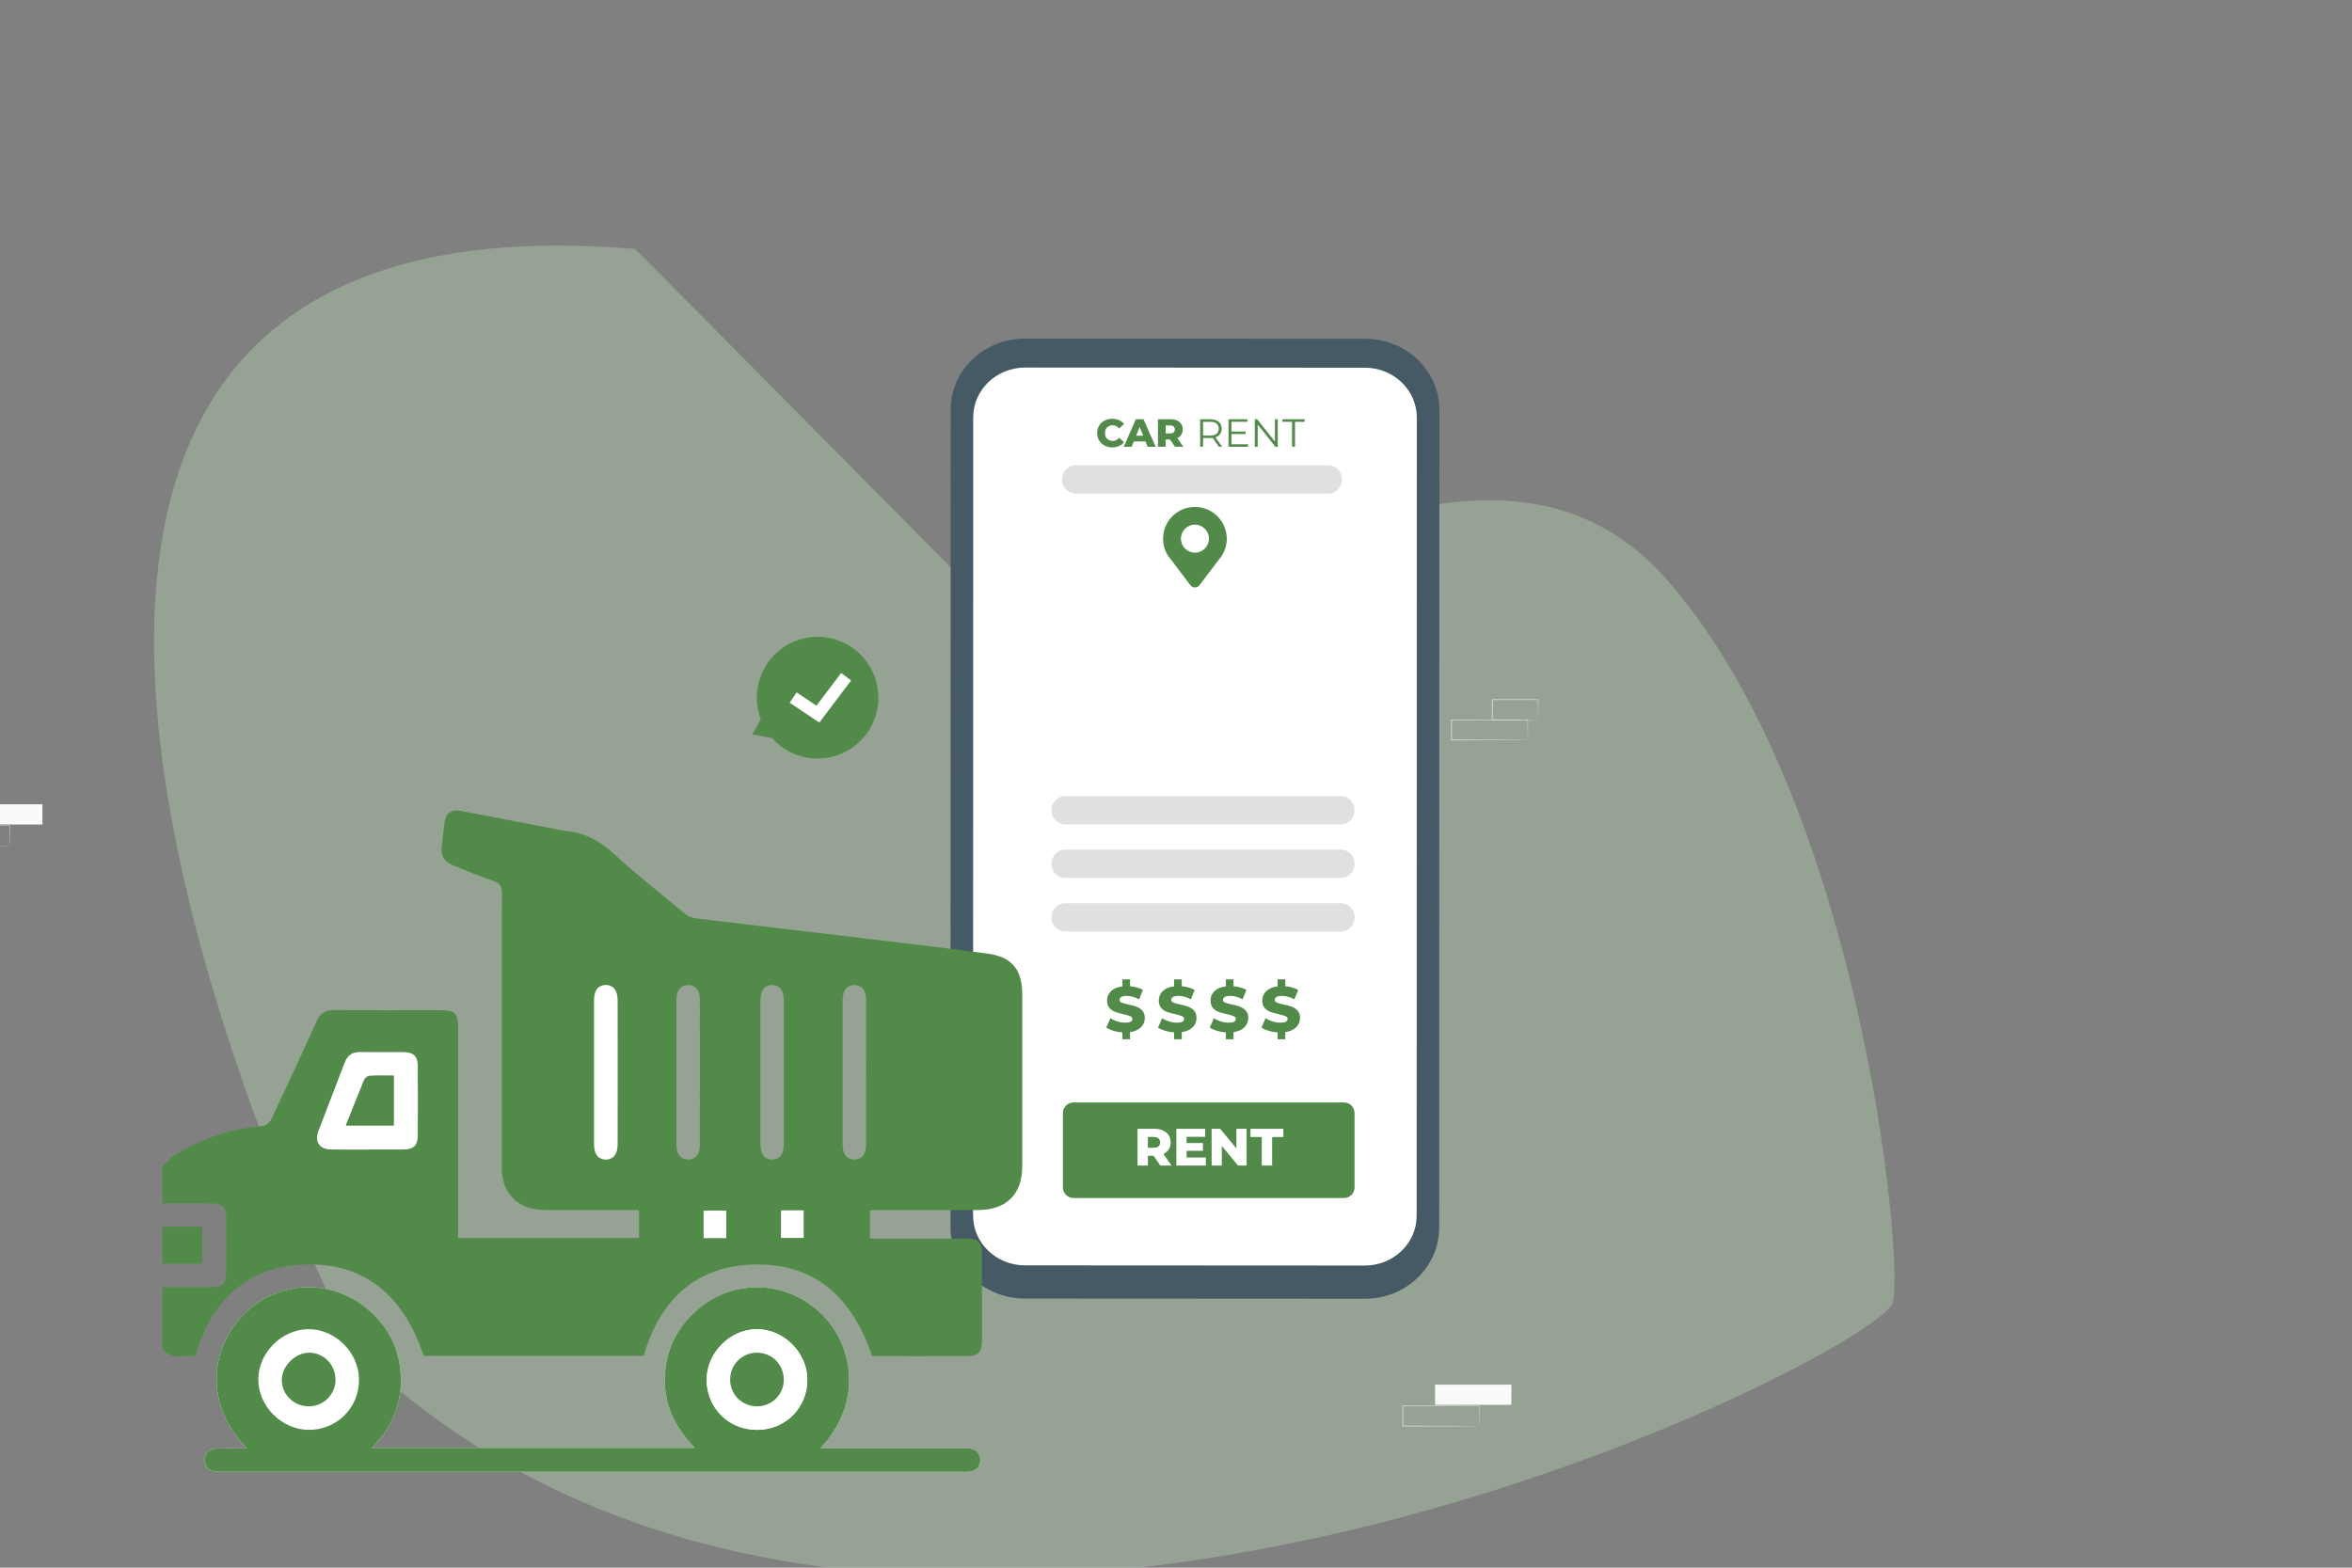 <?xml version="1.0" encoding="utf-8"?>
<!-- Generator: Adobe Illustrator 24.1.3, SVG Export Plug-In . SVG Version: 6.00 Build 0)  -->
<svg version="1.1" xmlns="http://www.w3.org/2000/svg" xmlns:xlink="http://www.w3.org/1999/xlink" x="0px" y="0px"
	 viewBox="0 0 750 500" style="enable-background:new 0 0 750 500;" xml:space="preserve">
<rect x="0" y="0" width="750" height="500" fill="#808080" stroke="none"/>
<style type="text/css">
	.st0{opacity:0.41;fill:#B4D3AF;}
	.st1{fill:#FAFAFA;}
	.st2{fill:#E0E0E0;}
	.st3{display:none;}
	.st4{display:inline;}
	.st5{fill:#F5F5F5;}
	.st6{fill:#518A49;}
	.st7{fill:#455A64;}
	.st8{fill:#FFFFFF;}
	.st9{opacity:0.4;}
	.st10{opacity:0.2;}
	.st11{fill:#263238;}
	.st12{fill:#FF725E;}
</style>
<g id="Background_Complete">
	<path class="st0" d="M317.01,194.93c53.83,15.97,154.31-79.26,214.97-9.54s75.09,213.73,71.64,229.95
		c-3.45,16.22-321.43,178.61-490.31,15.58c0,0-192.51-375.34,89.27-351.51"/>
	<g>
		<g>
			<g>
				<rect x="457.61" y="441.62" class="st1" width="24.33" height="6.44"/>
			</g>
		</g>
		<g>
			<g>
				<g>
					<path class="st2" d="M471.65,454.84c0,0,0-0.04-0.01-0.12c0-0.09,0-0.19-0.01-0.33c0-0.3-0.01-0.73-0.02-1.27
						c-0.01-1.11-0.02-2.71-0.04-4.72l0.08,0.08c-5.55,0.01-14.39,0.03-24.32,0.05c0.05-0.06-0.13,0.12,0.12-0.12v0v0v0.01v0.01
						v0.03v0.05v0.1v0.21v0.41c0,0.27,0,0.55,0,0.82c0,0.55,0,1.09,0,1.62c0,1.07,0,2.13,0,3.17l-0.12-0.12
						c6.93,0.02,12.99,0.04,17.34,0.06c2.17,0.01,3.9,0.03,5.12,0.03c0.59,0.01,1.05,0.01,1.38,0.02c0.15,0,0.27,0.01,0.36,0.01
						C471.6,454.83,471.65,454.83,471.65,454.84c0,0-0.04,0.01-0.11,0.01c-0.09,0-0.2,0-0.35,0.01c-0.32,0-0.78,0.01-1.36,0.02
						c-1.21,0.01-2.94,0.02-5.09,0.03c-4.37,0.01-10.46,0.03-17.42,0.06l-0.12,0l0-0.12c0-1.03,0-2.09,0-3.17c0-0.54,0-1.08,0-1.62
						c0-0.27,0-0.55,0-0.82v-0.41v-0.21v-0.1v-0.05v-0.03v-0.01v-0.01v0v0c0.25-0.25,0.07-0.07,0.13-0.12
						c9.94,0.02,18.77,0.04,24.32,0.05l0.08,0l0,0.08c-0.02,2.03-0.03,3.65-0.04,4.77c-0.01,0.53-0.01,0.95-0.02,1.25
						c0,0.13-0.01,0.23-0.01,0.32C471.66,454.8,471.65,454.84,471.65,454.84z"/>
				</g>
			</g>
		</g>
	</g>
	<g>
		<g>
			<g>
				<rect x="-10.8" y="256.52" class="st1" width="24.33" height="6.44"/>
			</g>
		</g>
		<g>
			<g>
				<g>
					<path class="st2" d="M3.24,269.73c0,0,0-0.04-0.01-0.12c0-0.09,0-0.19-0.01-0.33c0-0.3-0.01-0.73-0.02-1.27
						c-0.01-1.11-0.02-2.71-0.04-4.72l0.08,0.08c-5.55,0.01-14.39,0.03-24.32,0.05c0.05-0.06-0.13,0.12,0.12-0.12v0v0v0.01v0.01
						v0.03v0.05v0.1v0.21v0.41c0,0.27,0,0.55,0,0.82c0,0.55,0,1.09,0,1.62c0,1.07,0,2.13,0,3.17l-0.12-0.12
						c6.93,0.02,12.99,0.04,17.34,0.06c2.17,0.01,3.9,0.03,5.12,0.03c0.59,0.01,1.05,0.01,1.38,0.02c0.15,0,0.27,0.01,0.36,0.01
						C3.19,269.73,3.24,269.73,3.24,269.73c0,0-0.04,0.01-0.11,0.01c-0.09,0-0.2,0-0.35,0.01c-0.32,0-0.78,0.01-1.36,0.02
						c-1.21,0.01-2.94,0.02-5.09,0.03c-4.37,0.01-10.46,0.03-17.42,0.06l-0.12,0l0-0.12c0-1.03,0-2.09,0-3.17c0-0.54,0-1.08,0-1.62
						c0-0.27,0-0.55,0-0.82v-0.41v-0.21v-0.1v-0.05v-0.03v-0.01v-0.01v0v0c0.25-0.25,0.07-0.07,0.13-0.12
						c9.94,0.02,18.77,0.04,24.32,0.05l0.08,0l0,0.08c-0.02,2.03-0.03,3.65-0.04,4.77c-0.01,0.53-0.01,0.95-0.02,1.25
						c0,0.13-0.01,0.23-0.01,0.32C3.24,269.7,3.24,269.74,3.24,269.73z"/>
				</g>
			</g>
		</g>
	</g>
	<g>
		<g>
			<g>
				<g>
					<path class="st2" d="M487.19,236.01c0,0-0.01-0.04-0.01-0.12c0-0.09,0-0.19-0.01-0.33c0-0.3-0.01-0.73-0.02-1.27
						c-0.01-1.11-0.02-2.71-0.04-4.72l0.08,0.08c-5.55,0.01-14.39,0.03-24.32,0.05c0.05-0.06-0.13,0.12,0.12-0.12v0v0v0.01v0.01
						v0.03v0.05v0.1v0.21v0.41c0,0.27,0,0.55,0,0.82c0,0.55,0,1.09,0,1.62c0,1.07,0,2.13,0,3.17l-0.12-0.12
						c6.93,0.02,12.99,0.04,17.34,0.06c2.17,0.01,3.9,0.03,5.12,0.03c0.59,0.01,1.05,0.01,1.38,0.02c0.15,0,0.27,0.01,0.36,0.01
						C487.14,236.01,487.19,236.01,487.19,236.01c0,0-0.04,0.01-0.11,0.01c-0.09,0-0.2,0-0.35,0.01c-0.32,0-0.78,0.01-1.36,0.02
						c-1.21,0.01-2.94,0.02-5.09,0.03c-4.37,0.01-10.46,0.03-17.42,0.06l-0.12,0l0-0.12c0-1.03,0-2.09,0-3.17c0-0.54,0-1.08,0-1.62
						c0-0.27,0-0.55,0-0.82v-0.41v-0.21v-0.1v-0.05v-0.03v-0.01v-0.01v0v0c0.25-0.25,0.07-0.07,0.13-0.12
						c9.94,0.02,18.77,0.04,24.32,0.05l0.08,0l0,0.08c-0.02,2.03-0.03,3.65-0.04,4.77c-0.01,0.53-0.01,0.95-0.02,1.25
						c0,0.13-0.01,0.23-0.01,0.32C487.19,235.98,487.19,236.02,487.19,236.01z"/>
				</g>
			</g>
		</g>
		<g>
			<g>
				<g>
					<path class="st2" d="M490.49,229.58c0,0-0.01-0.04-0.01-0.12c0-0.09-0.01-0.2-0.01-0.34c-0.01-0.32-0.01-0.75-0.02-1.29
						c-0.01-1.13-0.03-2.72-0.05-4.68l0.09,0.09c-3.79,0.01-8.94,0.02-14.61,0.03c-0.11,0.11,0.15-0.15,0.12-0.12v0v0v0.01v0.01
						v0.03v0.05v0.11v0.21l0,0.42c0,0.28,0,0.56,0,0.83c0,0.55,0,1.1,0,1.64c0,1.08,0,2.12,0,3.12l-0.12-0.12
						c4.22,0.02,7.85,0.04,10.46,0.06c1.28,0.01,2.31,0.02,3.05,0.03c0.34,0.01,0.61,0.01,0.82,0.01
						C490.38,229.57,490.48,229.57,490.49,229.58c0,0-0.09,0.01-0.27,0.01c-0.2,0-0.46,0.01-0.8,0.01
						c-0.73,0.01-1.75,0.02-3.02,0.03c-2.62,0.01-6.28,0.03-10.54,0.06l-0.12,0l0-0.12c0-1,0-2.04,0-3.12c0-0.54,0-1.08,0-1.64
						c0-0.28,0-0.55,0-0.83l0-0.42v-0.21v-0.11v-0.05v-0.03v-0.01v-0.01v0v0c-0.03,0.03,0.24-0.24,0.13-0.12
						c5.68,0.01,10.83,0.03,14.61,0.03l0.09,0l0,0.09c-0.02,1.98-0.04,3.59-0.05,4.74c-0.01,0.53-0.02,0.96-0.02,1.27
						C490.5,229.44,490.49,229.59,490.49,229.58z"/>
				</g>
			</g>
		</g>
	</g>
</g>
<g id="Background_Simple" class="st3">
	<g class="st4">
		<path class="st5" d="M260.05,75.43l0.67-1.97c5.67-16.56,19.78-28.89,36.93-31.53c2.2-0.34,4.43-0.52,6.67-0.53
			c16.1-0.08,32.03,8.62,40.83,22.3c5.18,8.04,8.3,17.93,16.01,23.52c10.04,7.28,23.78,4.57,35.72,1.56
			c11.94-3.01,25.7-5.69,35.7,1.64c6.27,4.59,9.63,12.33,10.9,20.04c3.35,20.41-6.76,41.52-22.67,54.4
			c-15.91,12.88-36.78,18.29-57.21,18.64c-28.62,0.48-58-8.98-78.8-28.98C264.02,134.52,253.06,103.47,260.05,75.43z"/>
	</g>
	<g class="st4">
		<circle class="st5" cx="191.68" cy="85" r="27.46"/>
	</g>
</g>
<g id="Floor">
	<path class="st6" d="M986.84,169.98c-14.85,55.51-29.7,111.03-44.56,166.54h44.56V169.98z"/>
	<path class="st6" d="M1051.69,169.98c14.85,55.51,29.7,111.03,44.56,166.54h-44.56V169.98z"/>
	<g>
		<g>
			<path class="st6" d="M981.15,349.67v42.01h-13.17V375.3h-12.52v16.37h-13.17v-42.01h13.17v15.13h12.52v-15.13H981.15z"/>
			<path class="st6" d="M999.96,349.67v23.67c0,1.94,0.42,3.47,1.28,4.6c0.85,1.13,2.22,1.69,4.12,1.69s3.3-0.56,4.21-1.69
				c0.91-1.13,1.36-2.66,1.36-4.6v-23.67h13.11v23.67c0,4-0.83,7.41-2.49,10.23c-1.66,2.83-3.94,4.95-6.82,6.38
				c-2.89,1.42-6.11,2.14-9.67,2.14c-3.56,0-6.71-0.71-9.46-2.14c-2.75-1.42-4.89-3.54-6.44-6.35c-1.54-2.81-2.31-6.23-2.31-10.26
				v-23.67H999.96z"/>
			<path class="st6" d="M1062.25,371.29c-1.23,2.16-3.04,3.87-5.43,5.13c-2.39,1.27-5.29,1.9-8.69,1.9h-5.22v13.35h-13.17v-42.01
				h18.39c5.14,0,9.09,1.31,11.84,3.92c2.75,2.61,4.12,6.11,4.12,10.5C1064.09,366.73,1063.48,369.14,1062.25,371.29z
				 M1050.74,364.08c0-2.57-1.36-3.86-4.09-3.86h-3.74v7.71h3.74C1049.38,367.94,1050.74,366.65,1050.74,364.08z"/>
			<path class="st6" d="M1081.41,360.17v5.16h13.05v9.91h-13.05v5.93h14.83v10.5h-28v-42.01h28v10.5H1081.41z"/>
		</g>
	</g>
	<rect x="1004.71" y="246.96" class="st6" width="29.11" height="34.52"/>
</g>
<g id="Device">
	<g>
		<g>
			<g>
				<g>
					<g>
						<g>
							<g>
								<g>
									<g>
										<g>
											<g>
												<path class="st7" d="M435.27,414.22l-108.54-0.06c-13.05-0.01-23.63-10.15-23.63-22.67l0.05-260.84
													c0-12.52,10.6-22.67,23.66-22.66l108.54,0.06c13.05,0.01,23.63,10.15,23.63,22.67l-0.05,260.84
													C458.92,404.08,448.33,414.23,435.27,414.22z"/>
											</g>
										</g>
									</g>
								</g>
							</g>
						</g>
						<g>
							<g>
								<path class="st8" d="M435.23,117.28l-21.04-0.01l-61.46-0.03l-7.4,0l-18.42-0.01c-9.15,0-16.57,7.1-16.57,15.87l-0.05,254.6
									c0,8.76,7.41,15.87,16.55,15.88l108.33,0.06c9.15,0.01,16.57-7.1,16.57-15.87l0.05-254.6
									C451.79,124.39,444.38,117.29,435.23,117.28z"/>
							</g>
						</g>
					</g>
				</g>
			</g>
		</g>
		<g>
			<g>
				<path class="st6" d="M363.84,327.62c-0.81,0.82-1.97,1.34-3.5,1.57v2.26h-2.44v-2.17c-1.02-0.07-1.98-0.24-2.88-0.52
					c-0.91-0.28-1.66-0.62-2.26-1.03l1.32-2.97c0.64,0.42,1.38,0.76,2.21,1.02c0.84,0.26,1.67,0.39,2.48,0.39
					c1.54,0,2.32-0.39,2.32-1.16c0-0.41-0.22-0.71-0.66-0.9c-0.44-0.2-1.15-0.4-2.12-0.62c-1.07-0.23-1.96-0.48-2.68-0.74
					c-0.72-0.26-1.33-0.69-1.85-1.27c-0.51-0.58-0.77-1.37-0.77-2.36c0-1.17,0.42-2.16,1.26-3c0.84-0.83,2.05-1.34,3.64-1.53v-2.24
					h2.44v2.19c0.77,0.07,1.51,0.2,2.22,0.41c0.71,0.2,1.34,0.47,1.9,0.79l-1.24,2.99c-1.36-0.73-2.67-1.1-3.94-1.1
					c-0.8,0-1.38,0.12-1.75,0.36c-0.37,0.24-0.55,0.55-0.55,0.92s0.22,0.66,0.65,0.85c0.43,0.19,1.13,0.39,2.09,0.59
					c1.08,0.23,1.98,0.48,2.69,0.74c0.71,0.26,1.33,0.68,1.85,1.26c0.52,0.58,0.78,1.36,0.78,2.35
					C365.05,325.82,364.65,326.8,363.84,327.62z"/>
			</g>
			<g>
				<path class="st6" d="M380.34,327.62c-0.81,0.82-1.97,1.34-3.5,1.57v2.26h-2.44v-2.17c-1.02-0.07-1.98-0.24-2.88-0.52
					c-0.91-0.28-1.66-0.62-2.26-1.03l1.32-2.97c0.64,0.42,1.38,0.76,2.21,1.02c0.84,0.26,1.67,0.39,2.48,0.39
					c1.54,0,2.32-0.39,2.32-1.16c0-0.41-0.22-0.71-0.66-0.9c-0.44-0.2-1.15-0.4-2.12-0.62c-1.07-0.23-1.96-0.48-2.68-0.74
					c-0.72-0.26-1.33-0.69-1.85-1.27c-0.51-0.58-0.77-1.37-0.77-2.36c0-1.17,0.42-2.16,1.26-3c0.84-0.83,2.05-1.34,3.64-1.53v-2.24
					h2.44v2.19c0.77,0.07,1.51,0.2,2.22,0.41c0.71,0.2,1.34,0.47,1.9,0.79l-1.24,2.99c-1.36-0.73-2.67-1.1-3.94-1.1
					c-0.8,0-1.38,0.12-1.75,0.36c-0.37,0.24-0.55,0.55-0.55,0.92s0.22,0.66,0.65,0.85c0.43,0.19,1.13,0.39,2.09,0.59
					c1.08,0.23,1.98,0.48,2.69,0.74c0.71,0.26,1.33,0.68,1.85,1.26c0.52,0.58,0.78,1.36,0.78,2.35
					C381.55,325.82,381.15,326.8,380.34,327.62z"/>
			</g>
			<g>
				<path class="st6" d="M396.84,327.62c-0.81,0.82-1.97,1.34-3.5,1.57v2.26h-2.44v-2.17c-1.02-0.07-1.98-0.24-2.88-0.52
					c-0.91-0.28-1.66-0.62-2.26-1.03l1.32-2.97c0.64,0.42,1.38,0.76,2.21,1.02c0.84,0.26,1.67,0.39,2.48,0.39
					c1.54,0,2.32-0.39,2.32-1.16c0-0.41-0.22-0.71-0.66-0.9c-0.44-0.2-1.15-0.4-2.12-0.62c-1.07-0.23-1.96-0.48-2.68-0.74
					c-0.72-0.26-1.34-0.69-1.85-1.27c-0.51-0.58-0.77-1.37-0.77-2.36c0-1.17,0.42-2.16,1.26-3c0.84-0.83,2.05-1.34,3.64-1.53v-2.24
					h2.44v2.19c0.77,0.07,1.51,0.2,2.22,0.41c0.71,0.2,1.34,0.47,1.9,0.79l-1.24,2.99c-1.36-0.73-2.67-1.1-3.94-1.1
					c-0.8,0-1.38,0.12-1.75,0.36c-0.37,0.24-0.55,0.55-0.55,0.92s0.22,0.66,0.65,0.85c0.43,0.19,1.13,0.39,2.09,0.59
					c1.08,0.23,1.98,0.48,2.69,0.74c0.71,0.26,1.33,0.68,1.85,1.26c0.52,0.58,0.78,1.36,0.78,2.35
					C398.05,325.82,397.65,326.8,396.84,327.62z"/>
			</g>
			<g>
				<path class="st6" d="M413.34,327.62c-0.81,0.82-1.97,1.34-3.5,1.57v2.26h-2.44v-2.17c-1.02-0.07-1.98-0.24-2.88-0.52
					c-0.91-0.28-1.66-0.62-2.26-1.03l1.32-2.97c0.64,0.42,1.38,0.76,2.21,1.02c0.84,0.26,1.67,0.39,2.48,0.39
					c1.54,0,2.32-0.39,2.32-1.16c0-0.41-0.22-0.71-0.66-0.9c-0.44-0.2-1.15-0.4-2.12-0.62c-1.07-0.23-1.96-0.48-2.68-0.74
					c-0.72-0.26-1.33-0.69-1.85-1.27c-0.51-0.58-0.77-1.37-0.77-2.36c0-1.17,0.42-2.16,1.26-3c0.84-0.83,2.05-1.34,3.64-1.53v-2.24
					h2.44v2.19c0.77,0.07,1.51,0.2,2.22,0.41c0.71,0.2,1.34,0.47,1.9,0.79l-1.24,2.99c-1.36-0.73-2.67-1.1-3.94-1.1
					c-0.8,0-1.38,0.12-1.75,0.36c-0.37,0.24-0.55,0.55-0.55,0.92s0.22,0.66,0.65,0.85c0.43,0.19,1.13,0.39,2.09,0.59
					c1.08,0.23,1.98,0.48,2.69,0.74c0.71,0.26,1.33,0.68,1.85,1.26c0.52,0.58,0.78,1.36,0.78,2.35
					C414.55,325.82,414.15,326.8,413.34,327.62z"/>
			</g>
		</g>
		<g>
			<path class="st2" d="M423.48,157.43h-80.43c-2.43,0-4.4-1.97-4.4-4.4v-0.23c0-2.43,1.97-4.4,4.4-4.4h80.43
				c2.43,0,4.4,1.97,4.4,4.4v0.23C427.87,155.46,425.9,157.43,423.48,157.43z"/>
		</g>
		<g>
			<path class="st2" d="M427.54,262.93h-87.82c-2.43,0-4.4-1.97-4.4-4.4v-0.23c0-2.43,1.97-4.4,4.4-4.4h87.82
				c2.43,0,4.4,1.97,4.4,4.4v0.23C431.93,260.97,429.97,262.93,427.54,262.93z"/>
		</g>
		<g>
			<path class="st2" d="M427.54,280.01h-87.82c-2.43,0-4.4-1.97-4.4-4.4v-0.23c0-2.43,1.97-4.4,4.4-4.4h87.82
				c2.43,0,4.4,1.97,4.4,4.4v0.23C431.93,278.04,429.97,280.01,427.54,280.01z"/>
		</g>
		<g>
			<path class="st2" d="M427.54,297.09h-87.82c-2.43,0-4.4-1.97-4.4-4.4v-0.23c0-2.43,1.97-4.4,4.4-4.4h87.82
				c2.43,0,4.4,1.97,4.4,4.4v0.23C431.93,295.12,429.97,297.09,427.54,297.09z"/>
		</g>
		<g>
			<g>
				<g>
					<path class="st6" d="M428.54,382.11h-86.22c-1.87,0-3.39-1.52-3.39-3.39v-23.71c0-1.87,1.52-3.39,3.39-3.39h86.22
						c1.87,0,3.39,1.52,3.39,3.39v23.71C431.93,380.59,430.42,382.11,428.54,382.11z"/>
				</g>
			</g>
			<g>
				<path class="st8" d="M367.85,368.62h-1.81v3.11h-3.31v-11.72h5.36c1.06,0,1.98,0.18,2.76,0.53c0.78,0.35,1.38,0.85,1.81,1.51
					c0.42,0.65,0.64,1.42,0.64,2.3c0,0.85-0.2,1.59-0.59,2.22c-0.4,0.63-0.96,1.12-1.7,1.48l2.53,3.68h-3.55L367.85,368.62z
					 M369.42,363.08c-0.35-0.3-0.86-0.45-1.54-0.45h-1.84v3.43h1.84c0.68,0,1.19-0.15,1.54-0.44c0.35-0.3,0.52-0.72,0.52-1.26
					S369.76,363.38,369.42,363.08z"/>
				<path class="st8" d="M384.52,369.17v2.56h-9.41v-11.72h9.19v2.56h-5.91v1.98h5.21v2.48h-5.21v2.14H384.52z"/>
				<path class="st8" d="M397.51,360.02v11.72h-2.73l-5.17-6.24v6.24h-3.25v-11.72h2.73l5.17,6.24v-6.24H397.51z"/>
				<path class="st8" d="M402.34,362.65h-3.6v-2.63h10.5v2.63h-3.58v9.09h-3.31V362.65z"/>
			</g>
		</g>
		<g>
			<path class="st6" d="M352.2,142.09c-0.73-0.39-1.3-0.93-1.72-1.62c-0.42-0.69-0.63-1.48-0.63-2.35c0-0.88,0.21-1.66,0.63-2.35
				c0.42-0.69,0.99-1.23,1.72-1.62c0.73-0.39,1.55-0.58,2.47-0.58c0.8,0,1.52,0.14,2.17,0.43c0.64,0.28,1.18,0.69,1.6,1.23
				l-1.58,1.43c-0.57-0.68-1.26-1.03-2.07-1.03c-0.48,0-0.9,0.1-1.27,0.31c-0.37,0.21-0.66,0.5-0.86,0.88
				c-0.21,0.38-0.31,0.82-0.31,1.31c0,0.49,0.1,0.93,0.31,1.31c0.2,0.38,0.49,0.67,0.86,0.88c0.37,0.21,0.79,0.31,1.27,0.31
				c0.81,0,1.5-0.34,2.07-1.03l1.58,1.43c-0.43,0.53-0.96,0.94-1.6,1.23c-0.64,0.28-1.37,0.43-2.17,0.43
				C353.75,142.67,352.93,142.47,352.2,142.09z"/>
			<path class="st6" d="M365.26,140.79h-3.71l-0.69,1.7h-2.53l3.87-8.77h2.44l3.88,8.77h-2.58L365.26,140.79z M364.54,138.96
				l-1.13-2.8l-1.13,2.8H364.54z"/>
			<path class="st6" d="M373.07,140.16h-1.35v2.33h-2.48v-8.77h4.01c0.79,0,1.48,0.13,2.07,0.39c0.58,0.26,1.04,0.64,1.35,1.13
				c0.32,0.49,0.48,1.06,0.48,1.72c0,0.63-0.15,1.19-0.44,1.66c-0.3,0.47-0.72,0.84-1.27,1.11l1.89,2.75h-2.65L373.07,140.16z
				 M374.24,136.02c-0.26-0.23-0.64-0.34-1.15-0.34h-1.38v2.57h1.38c0.51,0,0.89-0.11,1.15-0.33c0.26-0.22,0.39-0.54,0.39-0.95
				C374.63,136.56,374.5,136.24,374.24,136.02z"/>
			<path class="st6" d="M388.68,142.49l-2-2.82c-0.23,0.02-0.46,0.04-0.7,0.04h-2.35v2.78h-0.93v-8.77h3.28c1.12,0,2,0.27,2.63,0.8
				c0.63,0.53,0.95,1.27,0.95,2.2c0,0.68-0.17,1.26-0.52,1.73c-0.35,0.47-0.84,0.81-1.48,1.02l2.14,3.01H388.68z M387.94,138.35
				c0.46-0.38,0.69-0.92,0.69-1.62c0-0.71-0.23-1.25-0.69-1.63c-0.46-0.38-1.12-0.57-1.99-0.57h-2.33v4.39h2.33
				C386.82,138.92,387.48,138.73,387.94,138.35z"/>
			<path class="st6" d="M397.95,141.69v0.8h-6.2v-8.77h6.01v0.8h-5.08v3.12h4.53v0.79h-4.53v3.26H397.95z"/>
			<path class="st6" d="M407.45,133.73v8.77h-0.76l-5.63-7.11v7.11h-0.93v-8.77h0.76l5.65,7.11v-7.11H407.45z"/>
			<path class="st6" d="M412.01,134.53h-3.08v-0.8h7.09v0.8h-3.08v7.96h-0.93V134.53z"/>
		</g>
	</g>
	<g>
		<path class="st8" d="M78.79,461.95c-3.56,0-6.56-0.06-9.56,0.02c-2.47,0.06-4,1.58-3.98,3.75c0.02,2.16,1.57,3.59,4.04,3.71
			c0.53,0.03,1.07,0.01,1.61,0.01c78.68,0,157.37,0,236.05,0c0.89,0,1.81,0.09,2.67-0.11c1.86-0.44,2.94-1.68,2.95-3.62
			c0.01-1.95-1.07-3.19-2.92-3.64c-0.85-0.21-1.77-0.12-2.66-0.12c-14.1-0.01-28.19,0-42.29,0c-0.92,0-1.83,0-3.14,0
			c13.01-13.57,11.19-31.62,1.09-42.17c-10.28-10.74-26.65-12.29-38.45-3.51c-7.36,5.47-11.53,12.81-12.16,21.96
			c-0.63,9.21,2.99,16.91,9.54,23.58c-34.47,0-68.49,0-102.97,0c6.37-6.47,9.51-13.93,9.22-22.62c-0.29-8.86-3.99-16.2-10.81-21.84
			c-11.97-9.9-29.01-8.83-39.73,2.33C66.95,430.43,65.16,448.26,78.79,461.95z"/>
		<path class="st6" d="M51.84,371.99c1.21-1.15,2.28-2.52,3.66-3.4c8.66-5.5,18.14-8.59,28.37-9.49c0.93-0.08,2.16-1.09,2.58-1.99
			c4.91-10.39,9.75-20.81,14.47-31.3c1.19-2.64,2.8-3.71,5.74-3.68c11.15,0.14,22.31,0.06,33.46,0.06c5.08,0,5.96,0.86,5.96,5.84
			c0,21.24,0,42.47,0,63.71c0,0.97,0,1.94,0,3.09c19.28,0,38.41,0,57.68,0c0-2.86,0-5.68,0-8.92c-0.89,0-1.82,0-2.76,0
			c-9.1,0-18.2,0.02-27.31,0c-8.53-0.02-13.69-5.17-13.69-13.64c-0.01-29.09-0.04-58.18,0.06-87.27c0.01-2.39-0.73-3.41-2.95-4.14
			c-4.14-1.37-8.16-3.08-12.22-4.69c-3.48-1.38-4.47-3.14-3.98-6.85c0.29-2.21,0.54-4.43,0.8-6.64c0.41-3.41,2.07-4.65,5.47-4
			c10.24,1.96,20.48,3.93,30.72,5.9c0.7,0.13,1.4,0.32,2.1,0.38c6.17,0.52,11.17,3.13,15.78,7.36c7.28,6.69,15.07,12.84,22.71,19.15
			c0.89,0.74,2.16,1.28,3.31,1.42c16.2,1.97,32.4,3.84,48.6,5.78c14.78,1.77,29.56,3.49,44.31,5.44
			c8.03,1.06,11.26,5.07,11.26,13.21c0.01,18.2,0,36.41,0,54.61c0,8.99-5.05,13.99-14.14,14c-10.98,0.01-21.95,0-32.93,0.01
			c-0.43,0-0.87,0.05-1.48,0.08c0,2.96,0,5.84,0,9.02c4.04,0,8.03,0,12.01,0c6.34,0,12.67-0.02,19.01,0.01
			c3.41,0.01,4.66,1.27,4.67,4.7c0.02,9.37,0.02,18.74,0,28.11c-0.01,3.21-1.23,4.63-4.18,4.64c-10.26,0.05-20.52,0.02-30.84,0.02
			c-6.24-18.84-18.64-30.25-39.03-29.16c-17.99,0.97-28.88,11.93-33.8,29.08c-23.36,0-46.73,0-70.15,0
			c-6.35-19.01-18.93-30.43-39.57-29.05c-17.59,1.18-28.34,11.98-33.22,29.09c-3.49-0.41-7.45,1.44-10.5-2.11c0-6.6,0-13.21,0-19.81
			c5.26,0,10.52,0.02,15.79-0.01c3.24-0.02,4.53-1.31,4.55-4.55c0.03-5.89,0.03-11.77,0-17.66c-0.02-3.24-1.3-4.52-4.55-4.55
			c-5.26-0.03-10.52-0.01-15.79-0.01C51.84,379.84,51.84,375.91,51.84,371.99z M117.24,366.63c3.74,0,7.48,0.02,11.23-0.01
			c3.45-0.02,4.73-1.25,4.75-4.61c0.03-7.31,0.03-14.61,0-21.92c-0.01-3.21-1.33-4.48-4.58-4.51c-4.54-0.03-9.09,0.06-13.63-0.03
			c-2.57-0.05-4.17,0.98-5.09,3.4c-2.73,7.24-5.58,14.43-8.32,21.67c-1.37,3.62,0.27,5.95,4.16,6
			C109.58,366.67,113.41,366.63,117.24,366.63z M196.94,341.99c0-7.67,0.01-15.34-0.01-23.01c-0.01-3.12-1.35-4.81-3.75-4.81
			c-2.39,0-3.74,1.69-3.74,4.82c-0.01,15.34-0.01,30.68,0,46.02c0,3.12,1.36,4.81,3.75,4.81c2.39,0,3.73-1.7,3.74-4.82
			C196.95,357.33,196.94,349.66,196.94,341.99z M223.18,342.24c0-7.76,0.01-15.52-0.01-23.28c-0.01-3.1-1.37-4.8-3.77-4.78
			c-2.39,0.02-3.71,1.71-3.72,4.84c-0.01,15.34-0.01,30.68,0,46.02c0,3.1,1.38,4.8,3.77,4.79c2.39-0.02,3.71-1.71,3.71-4.84
			C223.19,357.4,223.18,349.82,223.18,342.24z M242.46,341.73c0,7.76-0.01,15.52,0.01,23.28c0.01,3.12,1.35,4.81,3.74,4.81
			c2.39,0,3.74-1.69,3.74-4.81c0.01-15.34,0.01-30.68,0-46.02c0-3.12-1.35-4.81-3.74-4.81c-2.39,0-3.74,1.69-3.74,4.81
			C242.44,326.57,242.46,334.15,242.46,341.73z M276.19,342.27c0-7.76,0.01-15.52-0.01-23.28c-0.01-3.12-1.35-4.81-3.74-4.81
			c-2.39,0-3.74,1.69-3.75,4.81c-0.01,15.34-0.01,30.68,0,46.02c0,3.12,1.35,4.82,3.74,4.82c2.39,0,3.74-1.69,3.74-4.81
			C276.2,357.43,276.19,349.85,276.19,342.27z M224.37,394.87c2.59,0,4.87,0,7.21,0c0-3.02,0-5.9,0-8.77c-2.51,0-4.85,0-7.21,0
			C224.37,389.1,224.37,391.91,224.37,394.87z M256.26,386.05c-2.59,0-4.87,0-7.21,0c0,3.02,0,5.9,0,8.77c2.51,0,4.85,0,7.21,0
			C256.26,391.82,256.26,389,256.26,386.05z"/>
		<path class="st6" d="M51.84,391.26c4.16,0,8.32,0,12.67,0c0,3.91,0,7.67,0,11.78c-4.21,0-8.44,0-12.67,0
			C51.84,399.11,51.84,395.19,51.84,391.26z"/>
		<path class="st6" d="M78.79,461.95c-13.62-13.69-11.84-31.52-1.5-42.28c10.71-11.16,27.76-12.23,39.73-2.33
			c6.82,5.64,10.51,12.97,10.81,21.84c0.29,8.69-2.85,16.15-9.22,22.62c34.48,0,68.5,0,102.97,0c-6.55-6.66-10.17-14.36-9.54-23.58
			c0.63-9.15,4.8-16.48,12.16-21.96c11.81-8.78,28.18-7.23,38.45,3.51c10.1,10.56,11.92,28.6-1.09,42.17c1.31,0,2.22,0,3.14,0
			c14.1,0,28.19,0,42.29,0c0.89,0,1.82-0.09,2.66,0.12c1.85,0.45,2.93,1.69,2.92,3.64c-0.01,1.94-1.09,3.19-2.95,3.62
			c-0.85,0.2-1.77,0.11-2.67,0.11c-78.68,0-157.37,0-236.05,0c-0.54,0-1.07,0.02-1.61-0.01c-2.48-0.13-4.02-1.55-4.04-3.71
			c-0.02-2.17,1.52-3.69,3.98-3.75C72.22,461.89,75.22,461.95,78.79,461.95z M257.44,439.96c-0.04-8.6-7.55-16.07-16.12-16.03
			c-8.55,0.03-16.01,7.58-15.98,16.17c0.02,9.05,7.14,16.02,16.26,15.94C250.55,455.96,257.48,448.93,257.44,439.96z M114.48,440.07
			c0-8.61-7.46-16.12-16.03-16.14c-8.56-0.01-16.1,7.53-16.08,16.09c0.02,8.56,7.55,16.03,16.15,16.02
			C107.47,456.03,114.47,449.03,114.48,440.07z"/>
		<path class="st8" d="M117.24,366.63c-3.83,0-7.66,0.04-11.49-0.01c-3.89-0.05-5.53-2.38-4.16-6c2.74-7.24,5.59-14.43,8.32-21.67
			c0.91-2.42,2.51-3.45,5.09-3.4c4.54,0.09,9.09,0,13.63,0.03c3.26,0.02,4.57,1.3,4.58,4.51c0.03,7.31,0.03,14.61,0,21.92
			c-0.01,3.37-1.29,4.59-4.75,4.61C124.73,366.65,120.98,366.63,117.24,366.63z M110.29,358.97c5.37,0,10.31,0,15.27,0
			c0-5.35,0-10.54,0-15.9c-2.64,0-5.12-0.08-7.59,0.05c-0.62,0.03-1.53,0.58-1.76,1.12C114.19,349.06,112.3,353.92,110.29,358.97z"
			/>
		<path class="st8" d="M196.94,341.99c0,7.67,0.01,15.34-0.01,23.01c-0.01,3.12-1.35,4.81-3.74,4.82c-2.39,0-3.75-1.69-3.75-4.81
			c-0.01-15.34-0.01-30.68,0-46.02c0-3.12,1.35-4.81,3.74-4.82c2.39,0,3.74,1.69,3.75,4.81
			C196.95,326.65,196.94,334.32,196.94,341.99z"/>
		<path class="st8" d="M224.37,394.87c0-2.95,0-5.77,0-8.77c2.36,0,4.7,0,7.21,0c0,2.87,0,5.75,0,8.77
			C229.24,394.87,226.96,394.87,224.37,394.87z"/>
		<path class="st8" d="M256.26,386.05c0,2.95,0,5.77,0,8.77c-2.36,0-4.7,0-7.21,0c0-2.87,0-5.75,0-8.77
			C251.39,386.05,253.67,386.05,256.26,386.05z"/>
		<path class="st8" d="M257.44,439.96c0.05,8.96-6.88,15.99-15.85,16.08c-9.12,0.09-16.24-6.89-16.26-15.94
			c-0.02-8.6,7.43-16.14,15.98-16.17C249.88,423.9,257.39,431.37,257.44,439.96z M241.25,431.43c-4.81,0.06-8.53,3.95-8.43,8.82
			c0.1,4.67,3.96,8.36,8.68,8.29c4.72-0.06,8.46-3.86,8.42-8.55C249.9,435.11,246.1,431.37,241.25,431.43z"/>
		<path class="st8" d="M98.46,448.54c4.69,0.02,8.51-3.78,8.51-8.47c0-4.78-3.69-8.6-8.35-8.64c-4.45-0.04-8.78,4.27-8.77,8.72
			C89.88,444.81,93.69,448.52,98.46,448.54z"/>
		<path class="st6" d="M110.29,358.97c2.01-5.06,3.91-9.92,5.92-14.73c0.23-0.54,1.14-1.09,1.76-1.12c2.47-0.13,4.95-0.05,7.59-0.05
			c0,5.36,0,10.55,0,15.9C120.59,358.97,115.66,358.97,110.29,358.97z"/>
		<path class="st6" d="M241.25,431.43c4.85-0.06,8.64,3.68,8.68,8.56c0.04,4.69-3.7,8.49-8.42,8.55c-4.73,0.06-8.59-3.62-8.68-8.29
			C232.73,435.38,236.44,431.49,241.25,431.43z"/>
		<path class="st6" d="M98.46,448.54c-4.77-0.02-8.58-3.73-8.6-8.39c-0.02-4.45,4.32-8.76,8.77-8.72c4.66,0.04,8.35,3.86,8.35,8.64
			C106.97,444.76,103.16,448.56,98.46,448.54z"/>
	</g>
</g>
<g id="Car">
	<g>
		<g>
			<g>
				<rect x="962.84" y="21.19" class="st2" width="503.33" height="68.39"/>
			</g>
		</g>
		<g class="st9">
			<g>
				<rect x="962.84" y="21.19" width="503.33" height="68.39"/>
			</g>
		</g>
		<g>
			<g>
				<path class="st2" d="M1495.22,17.14c-14.3-8.85-51.42-22.73-61.72-23.91c-6.24-0.72-34.01-4.54-34.01-4.54l-9-0.72
					c0,0-95.7-47.44-110.92-53.32c-23.57-9.11-73.39-17.03-126.21-10.52c0,0-70.58,6.46-86.27,11
					c-15.69,4.54-91.58,28.21-91.58,28.21s-33.27,3.5-32.75,4.78c0,0,0.46,2.15,3.23,4.78v21.28c0,0-3.69,5.02-4.61,7.41
					c-0.92,2.39-3,21.28-3,21.28s-9.95,23.67-9.95,29.89c0,6.22,18.02,30.13,22.4,33.71c4.38,3.59,39.78,8.81,39.78,8.81l-0.06-17.9
					c0.93-27.25,22.15-49.05,48.21-49.05c26.06,0,47.27,21.8,48.21,49.05l0.11,23.19h272.27h3.85l-0.19-17.21
					c-0.1-1.36-0.17-2.73-0.17-4.11c0-28.12,21.6-50.92,48.25-50.92c26.65,0,48.25,22.8,48.25,50.92c0,1.39-0.07,2.75-0.17,4.11
					h0.98v17.21h31.83c0,0,25.83-19.84,25.14-29.89V42.41c0-3.76-1.36-7.37-3.83-10.13C1509.7,28.27,1503.61,22.33,1495.22,17.14z"
					/>
			</g>
		</g>
		<g class="st10">
			<g>
				<path d="M1517.13,50.61l-20.37-7.53l-2.42,11.48l-32.53-1.79c0,0-14.32-28.35-43.6-30.84c-25.07-2.14-44.98,10.78-44.98,10.78
					l-143.25-14.73c0,0-72.66-2.87-100.69-2.51c-28.03,0.36-52.73,21.47-52.73,21.47s-8.27-12.44-37.58-12.72
					c-29.31-0.28-41.54,17.56-41.54,17.56c-20.66-2.8-40.58-11.32-57.14-24.43l-1.43,1.19c-0.3,2.55-0.5,4.34-0.5,4.34
					s-9.95,23.67-9.95,29.89c0,6.22,18.02,30.13,22.4,33.71c4.38,3.59,39.78,8.81,39.78,8.81l-0.06-17.9
					c0.93-27.25,22.15-49.05,48.21-49.05c26.06,0,47.27,21.8,48.21,49.05l0.11,23.19h272.27h3.85l-0.19-17.21
					c-0.1-1.36-0.17-2.73-0.17-4.11c0-28.12,21.6-50.92,48.25-50.92c26.65,0,48.25,22.8,48.25,50.92c0,1.39-0.07,2.75-0.17,4.11
					h0.98v17.21h31.83c0,0,25.83-19.84,25.14-29.89V50.61L1517.13,50.61z"/>
			</g>
		</g>
		<g>
			<g>
				<path class="st11" d="M1025.8-35.11c-2.46,1.83-1.49,5.83,1.51,6.25l24.27,3.36l137.91,15.76l168.15,9.67
					c2.7,0.16,5.38-1.04,6.88-3.37c1.43-2.22,1.97-5.31-1.56-8.83c-7.06-7.03-38.28-25.2-45.61-28.78
					c-7.33-3.58-58.76-35.56-135.53-31.19c-23.24,0.84-67.84,7.72-125.47,15.54c-1.23,0.17-2.41,0.65-3.42,1.4L1025.8-35.11z"/>
			</g>
		</g>
		<g>
			<g>
				<path class="st7" d="M1054.48-28.08c0.34-1.07,12.76-25.38,15.17-26.81c2.41-1.43,102.75-14.65,104.13-12.87
					c1.38,1.79,4.83,52.9,4.83,52.9L1054.48-28.08z"/>
			</g>
		</g>
		<g>
			<g>
				<polygon class="st11" points="1092.71,-58.6 1091.84,-22.93 1097.02,-22.93 1097.02,-59.19 				"/>
			</g>
		</g>
		<g>
			<g>
				<g>
					<path class="st11" d="M1333.85-31.82c0,0,0.09,0.18,0.25,0.54c0.17,0.37,0.4,0.91,0.71,1.62c0.3,0.72,0.73,1.59,1.13,2.67
						c0.41,1.08,0.88,2.33,1.41,3.74c1.99,5.7,4.39,14.31,5.89,25.52c1.52,11.2,2.15,24.98,1.23,40.67
						c-0.45,7.85-1.28,16.17-2.56,24.88c-0.65,4.35-1.39,8.8-2.33,13.32c-0.25,1.12-0.44,2.28-0.89,3.4
						c-0.44,1.1-0.99,2.14-1.57,3.16c-1.17,2.04-2.48,4.01-3.88,5.95l-0.08,0.11l-0.13,0c-33.41-0.63-72.46-1.37-113.98-2.16
						c-21.55-0.51-42.43-1.01-62.21-1.48c-9.89-0.2-19.51-0.41-28.8-0.47c-1.16,0-2.32-0.02-3.46,0c-1.14,0.02-2.29,0.02-3.46-0.04
						c-2.31-0.18-4.55-0.87-6.58-1.92c-2.03-1.05-3.85-2.44-5.46-4.01c-1.62-1.57-3.04-3.29-4.24-5.19l0.01,0.02
						c-10.62-15.16-20.22-29.17-28.61-41.67c-4.18-6.26-8.09-12.13-11.61-17.62c-3.53-5.48-6.73-10.56-9.44-15.26
						c-1.36-2.34-2.61-4.6-3.56-6.84c-0.23-0.56-0.45-1.12-0.67-1.67c-0.22-0.55-0.34-1.12-0.51-1.67
						c-0.14-0.55-0.35-1.08-0.44-1.63c-0.1-0.54-0.2-1.08-0.29-1.6c-0.72-4.23-0.11-7.92,0.69-10.72c0.83-2.82,1.92-4.8,2.72-6.07
						c0.81-1.27,1.34-1.83,1.34-1.83s-0.11,0.16-0.34,0.46c-0.22,0.31-0.54,0.78-0.94,1.41c-0.77,1.28-1.84,3.26-2.64,6.07
						c-0.77,2.79-1.35,6.45-0.62,10.63c0.1,0.52,0.2,1.05,0.3,1.59c0.09,0.54,0.29,1.06,0.44,1.61c0.17,0.54,0.29,1.11,0.52,1.65
						c0.22,0.54,0.44,1.09,0.67,1.65c0.96,2.21,2.21,4.46,3.58,6.79c2.72,4.68,5.93,9.74,9.48,15.21
						c3.53,5.48,7.46,11.33,11.65,17.59c8.42,12.48,18.04,26.46,28.68,41.61l0,0l0.01,0.02c2.34,3.63,5.57,6.91,9.5,8.99
						c1.97,1.02,4.14,1.69,6.38,1.86c1.11,0.06,2.26,0.06,3.41,0.03c1.15-0.02,2.31,0,3.47,0c9.3,0.06,18.91,0.25,28.8,0.45
						c19.78,0.46,40.66,0.95,62.21,1.46c41.52,0.81,80.57,1.58,113.98,2.23l-0.21,0.1c1.38-1.92,2.7-3.88,3.86-5.89
						c0.57-1.01,1.12-2.03,1.54-3.09c0.42-1.04,0.62-2.19,0.87-3.31c0.94-4.5,1.69-8.95,2.35-13.29c1.29-8.69,2.13-17,2.6-24.83
						c0.95-15.66,0.37-29.42-1.11-40.6c-1.45-11.2-3.8-19.8-5.74-25.51c-0.52-1.42-0.97-2.67-1.37-3.75
						c-0.39-1.08-0.8-1.96-1.09-2.68c-0.29-0.71-0.52-1.26-0.68-1.63C1333.91-31.63,1333.85-31.82,1333.85-31.82z"/>
				</g>
			</g>
		</g>
		<g>
			<g>
				<g>
					<path class="st11" d="M1191.59-9.63c0.02-0.01,0.13,0.34,0.29,1.01c0.16,0.67,0.35,1.67,0.56,2.96
						c0.41,2.58,0.83,6.35,1.11,11.02c0.6,9.34,0.36,22.26,0.18,36.51c-0.22,14.26-0.52,27.16-0.78,36.5
						c-0.14,4.63-0.26,8.39-0.34,11.06c-0.05,1.26-0.09,2.27-0.12,3.01c-0.02,0.31-0.03,0.57-0.05,0.78
						c-0.01,0.18-0.03,0.27-0.04,0.27c-0.01,0-0.02-0.09-0.02-0.27c0-0.21-0.01-0.47-0.01-0.78c0-0.74,0.01-1.74,0.01-3.01
						c0.04-2.67,0.09-6.43,0.15-11.06c0.16-9.39,0.37-22.27,0.6-36.5c0.18-14.25,0.49-27.16-0.01-36.48
						c-0.23-4.66-0.59-8.42-0.92-11.01c-0.17-1.29-0.33-2.29-0.45-2.97c-0.06-0.31-0.1-0.56-0.14-0.77
						C1191.6-9.53,1191.58-9.62,1191.59-9.63z"/>
				</g>
			</g>
		</g>
		<g>
			<g>
				<path class="st7" d="M1192.74-68.76l10.29,53.9l109.72,8.08l16.9-23.75c0,0-42.51-25.07-79.86-32.63
					C1211.9-70.83,1192.74-68.76,1192.74-68.76z"/>
			</g>
		</g>
		<g class="st10">
			<g>
				<path d="M1106.47,55.78c0,0,51.25,22.33,60.57,24.44c9.32,2.1,159.5,3.31,159.5,3.31l3.11-6.94l-156.74-1.08
					C1172.9,75.51,1109.93,51.12,1106.47,55.78z"/>
			</g>
		</g>
		<g>
			<g>
				<g>
					<path class="st11" d="M1076.57,36.94c-0.01,0.01-0.09-0.08-0.27-0.25c-0.17-0.18-0.44-0.42-0.79-0.75
						c-0.72-0.63-1.81-1.52-3.3-2.55c-1.51-1-3.41-2.11-5.72-3.21c-2.33-1.05-5.03-2.11-8.11-2.99c-3.09-0.83-6.51-1.63-10.25-2.05
						c-1.86-0.29-3.8-0.38-5.8-0.55c-1-0.09-2.01-0.05-3.04-0.08c-1.03,0-2.07-0.07-3.12,0.03c-8.42,0.34-17.64,2.6-26.32,7.2
						c-3.7,1.95-7.19,4.21-10.18,6.77l-0.24,0.21l-0.18-0.26c-4.89-7-9.43-13.61-13.38-19.69c-3.95-6.07-7.28-11.61-9.99-16.26
						c-2.71-4.66-4.82-8.43-6.26-11.02c-0.7-1.28-1.25-2.28-1.64-2.99c-0.17-0.32-0.31-0.58-0.41-0.78
						c-0.09-0.18-0.13-0.27-0.12-0.28c0.01,0,0.07,0.08,0.17,0.25c0.12,0.2,0.27,0.44,0.46,0.75c0.41,0.7,0.99,1.69,1.72,2.94
						c1.52,2.6,3.7,6.31,6.41,10.93c2.75,4.62,6.12,10.13,10.09,16.17c3.97,6.05,8.53,12.64,13.43,19.63l-0.42-0.05
						c3.06-2.63,6.56-4.89,10.3-6.87c8.76-4.64,18.07-6.9,26.57-7.22c1.06-0.1,2.11-0.02,3.15-0.02c1.04,0.03,2.06,0,3.06,0.09
						c2,0.18,3.96,0.28,5.83,0.58c3.76,0.45,7.2,1.27,10.3,2.14c3.1,0.91,5.81,2.01,8.14,3.09c2.31,1.14,4.21,2.29,5.71,3.32
						c1.48,1.06,2.56,1.99,3.25,2.65c0.34,0.34,0.6,0.6,0.76,0.8C1076.5,36.83,1076.58,36.94,1076.57,36.94z"/>
				</g>
			</g>
		</g>
		<g>
			<g>
				<g>
					<path class="st11" d="M945.42,65.35c-0.04,0.01-0.19-0.6-0.42-1.7c-0.23-1.1-0.55-2.71-0.91-4.69
						c-0.73-3.97-1.63-9.48-2.5-15.58c-0.87-6.1-1.53-11.65-1.94-15.66c-0.21-2.01-0.35-3.64-0.44-4.77
						c-0.08-1.13-0.11-1.75-0.07-1.76c0.04,0,0.14,0.61,0.3,1.73c0.16,1.23,0.37,2.82,0.62,4.74c0.51,4,1.24,9.53,2.11,15.63
						c0.87,6.09,1.71,11.6,2.33,15.59c0.29,1.91,0.54,3.5,0.73,4.72C945.39,64.72,945.46,65.34,945.42,65.35z"/>
				</g>
			</g>
		</g>
		<g>
			<g>
				<g>
					<path class="st11" d="M991.59,69.36c0,0.02-0.2,0.04-0.59,0.05c-0.45,0-1.01,0.01-1.69,0.01c-1.46,0-3.58-0.04-6.2-0.14
						c-5.23-0.18-12.46-0.61-20.41-1.42c-7.95-0.82-15.12-1.87-20.29-2.76c-2.58-0.44-4.67-0.83-6.1-1.13
						c-0.66-0.14-1.21-0.26-1.65-0.35c-0.38-0.09-0.57-0.14-0.57-0.16s0.21-0.01,0.59,0.04c0.45,0.06,1,0.14,1.67,0.24
						c1.53,0.23,3.61,0.55,6.13,0.94c5.18,0.78,12.34,1.76,20.28,2.58c7.94,0.81,15.15,1.31,20.37,1.6
						c2.55,0.14,4.64,0.25,6.19,0.33c0.68,0.04,1.23,0.08,1.68,0.1C991.39,69.31,991.59,69.34,991.59,69.36z"/>
				</g>
			</g>
		</g>
		<g>
			<g>
				<path class="st8" d="M1496.76,43.08c0,0-6.34-15.22-6.16-15.73c0.98-2.73,4.62-10.21,4.62-10.21s2.98,1.7,6.6,4.39
					c4.03,3,8.9,7.21,12.28,11.08c1.95,2.24,3.03,5.15,3.04,8.17l0.01,12.75L1496.76,43.08z"/>
			</g>
		</g>
		<g>
			<g>
				<g>
					<path class="st11" d="M1358.71-27.44c0.12,0.12-1.3,1.87-2.94,4.11c-1.65,2.23-2.91,4.11-3.05,4.02
						c-0.13-0.08,0.92-2.13,2.59-4.39C1356.97-25.97,1358.6-27.55,1358.71-27.44z"/>
				</g>
			</g>
		</g>
		<g>
			<g>
				<path class="st12" d="M946-27.09c0,0,48.06,4.08,47.53,5.18C993-20.82,946-5.81,946-5.81V-27.09z"/>
			</g>
		</g>
		<g>
			<g>
				<g>
					<path class="st11" d="M945.85-5.2c-0.16,0-0.29-4.88-0.3-10.9c0-6.02,0.13-10.9,0.29-10.9c0.16,0,0.29,4.88,0.3,10.9
						C946.14-10.08,946.01-5.2,945.85-5.2z"/>
				</g>
			</g>
		</g>
		<g>
			<g>
				<g>
					<path class="st11" d="M1461.81,52.77c0,0-0.09-0.14-0.25-0.43c-0.17-0.28-0.4-0.71-0.75-1.26c-0.65-1.11-1.71-2.7-3.15-4.72
						c-1.49-1.97-3.33-4.41-5.81-6.97c-2.45-2.57-5.42-5.4-9.14-7.99c-3.7-2.59-8.03-5.17-13.17-6.84
						c-5.1-1.74-10.87-2.62-17.05-2.71c-6.17-0.13-12.76,0.48-19.45,2.16c-3.35,0.81-6.72,1.93-10.04,3.39
						c-3.31,1.45-6.63,3.2-9.6,5.51l-0.09,0.07l-0.1-0.01c-22.07-2.26-46.94-4.81-73.15-7.49c-24.11-2.49-47.08-4.86-67.97-7.01
						c-0.65-0.07-1.3-0.14-1.95-0.2c-0.65-0.04-1.3-0.07-1.94-0.11c-1.29-0.06-2.58-0.13-3.85-0.19c-2.55-0.12-5.07-0.23-7.56-0.34
						c-4.97-0.18-9.79-0.36-14.46-0.54c-9.33-0.3-18.02-0.48-25.96-0.6c-15.87-0.24-28.72-0.26-37.6-0.31
						c-4.43-0.03-7.87-0.05-10.22-0.06c-1.16-0.01-2.04-0.02-2.66-0.03c-0.6-0.01-0.91-0.03-0.91-0.03s0.31-0.02,0.91-0.03
						c0.62-0.01,1.5-0.02,2.66-0.03c2.35-0.01,5.8-0.03,10.22-0.05c8.88-0.02,21.73-0.06,37.61,0.12
						c7.94,0.09,16.64,0.25,25.97,0.52c4.67,0.14,9.49,0.31,14.46,0.51c2.49,0.11,5.01,0.22,7.56,0.33
						c1.28,0.06,2.57,0.12,3.86,0.19c0.65,0.03,1.3,0.07,1.95,0.1c0.65,0.07,1.3,0.13,1.95,0.2c20.9,2.14,43.87,4.49,67.98,6.97
						c26.22,2.71,51.08,5.27,73.16,7.55l-0.19,0.06c3.07-2.37,6.39-4.11,9.74-5.58c3.35-1.46,6.75-2.58,10.12-3.39
						c6.75-1.67,13.37-2.27,19.57-2.12c6.2,0.1,12.04,1.02,17.17,2.79c5.17,1.7,9.52,4.32,13.22,6.94c3.73,2.62,6.7,5.48,9.14,8.08
						c2.47,2.58,4.3,5.05,5.77,7.04c1.42,2.04,2.45,3.65,3.09,4.78C1461.54,52.15,1461.81,52.77,1461.81,52.77z"/>
				</g>
			</g>
		</g>
		<g>
			<g>
				<g>
					<path class="st11" d="M1326.54,83.53c0,0-0.19,0.02-0.57,0.02c-0.4,0-0.96,0-1.68,0c-1.5-0.02-3.67-0.04-6.45-0.08
						c-5.63-0.09-13.73-0.23-23.73-0.4c-20.06-0.39-47.73-0.94-78.3-1.53c-15.29-0.33-29.86-0.64-43.11-0.92
						c-0.83-0.02-1.65-0.04-2.47-0.05c-0.81-0.03-1.63,0-2.46-0.13c-1.67-0.2-3.14-0.98-4.58-1.56c-2.91-1.22-5.75-2.36-8.49-3.46
						c-5.5-2.18-10.65-4.14-15.35-5.94c-9.41-3.58-17-6.53-22.21-8.69c-2.6-1.07-4.62-1.93-5.98-2.53
						c-0.66-0.29-1.17-0.52-1.54-0.69c-0.35-0.16-0.52-0.25-0.52-0.25s0.19,0.06,0.54,0.2c0.37,0.15,0.89,0.36,1.56,0.63
						c1.4,0.56,3.42,1.38,6.01,2.42c5.23,2.09,12.84,4.98,22.27,8.5c4.71,1.77,9.87,3.71,15.38,5.87c2.75,1.09,5.6,2.22,8.51,3.44
						c1.47,0.59,2.89,1.33,4.46,1.51c0.77,0.11,1.58,0.09,2.4,0.11c0.82,0.02,1.64,0.03,2.47,0.05c13.25,0.27,27.82,0.56,43.11,0.87
						c30.56,0.67,58.23,1.27,78.29,1.71c10,0.25,18.1,0.45,23.73,0.59c2.78,0.08,4.95,0.15,6.45,0.19c0.72,0.03,1.28,0.05,1.68,0.06
						C1326.34,83.5,1326.54,83.53,1326.54,83.53z"/>
				</g>
			</g>
		</g>
		<g>
			<g>
				<g>
					<path class="st2" d="M1313.84-30.91c-2.07,4.39-4.33,10.89-3.91,17.63c0.27,4.39,3.76,7.83,8.01,7.86l19.76,0.15
						c2.91,0.02,5.55-2.1,5.93-5.09c0.12-0.98,0.01-2.03-0.5-3.12c-2.05-4.34-3.77-3.52-3.77-3.52s-5.98-12.8-15.08-17.65
						C1320.47-36.68,1315.72-34.9,1313.84-30.91z"/>
				</g>
			</g>
		</g>
		<g>
			<g>
				<g>
					<g>
						<path class="st11" d="M1334.31-5.29c0.03,0.08,0.78-0.15,1.79-0.9c0.97-0.75,2.34-2.04,2.87-4.03c0.5-1.94,0.4-3.71,0.4-4.95
							c-0.02-1.26-0.08-2.03-0.18-2.04c-0.09,0-0.2,0.77-0.31,2.02c-0.12,1.25-0.11,3-0.58,4.77c-0.45,1.76-1.66,3.02-2.51,3.83
							C1334.91-5.77,1334.26-5.39,1334.31-5.29z"/>
					</g>
				</g>
			</g>
		</g>
		<g>
			<g>
				<g>
					<g>
						<path class="st8" d="M1335.8-19.7c0.07-0.03-0.27-1.09-1.1-2.65c-0.83-1.57-2.21-3.62-4.08-5.55
							c-1.88-1.93-3.87-3.34-5.39-4.19c-1.52-0.85-2.54-1.2-2.57-1.12c-0.11,0.2,3.82,2,7.48,5.81
							C1333.83-23.64,1335.6-19.58,1335.8-19.7z"/>
					</g>
				</g>
			</g>
		</g>
		<g>
			<g>
				<g>
					<path class="st7" d="M1183.27-72.33c0.02,0,0.08,0.21,0.17,0.62c0.1,0.48,0.22,1.08,0.36,1.81c0.3,1.57,0.72,3.85,1.21,6.67
						c0.98,5.64,2.26,13.45,3.5,22.1c1.24,8.65,2.19,16.52,2.67,22.23c0.14,1.43,0.22,2.72,0.28,3.86c0.07,1.14,0.13,2.12,0.14,2.92
						c0.01,0.75,0.02,1.36,0.02,1.85c0,0.42-0.01,0.64-0.03,0.64c-0.02,0-0.05-0.22-0.09-0.64c-0.03-0.49-0.08-1.1-0.13-1.84
						c-0.04-0.8-0.13-1.77-0.23-2.91c-0.1-1.13-0.21-2.42-0.37-3.84c-0.59-5.69-1.6-13.54-2.84-22.18
						c-1.24-8.64-2.46-16.46-3.33-22.11c-0.42-2.77-0.77-5.03-1.02-6.7c-0.1-0.74-0.19-1.34-0.26-1.83
						C1183.27-72.1,1183.25-72.32,1183.27-72.33z"/>
				</g>
			</g>
		</g>
		<g class="st10">
			<g>
				<path d="M946-5.81l23.77-14.61l0.69-4.44c9.23,0.95,20.42,1.85,23.08,2.95C993.53-21.17,964.3-11.57,946-5.81z"/>
			</g>
		</g>
		<g class="st10">
			<g>
				<path d="M1490.6,27.35l12.7,11.18l13.84,2.25l0.01,12.75l-20.39-10.45C1494.25,37.02,1491.96,31.35,1490.6,27.35z"/>
			</g>
		</g>
		<g>
			<g>
				<g>
					<path class="st11" d="M1490.46,27.35c0,0.01-0.11-0.03-0.32-0.12c-0.24-0.1-0.54-0.23-0.92-0.39
						c-0.84-0.37-2.02-0.89-3.52-1.56c-3.09-1.37-7.51-3.33-12.94-5.74c-5.47-2.4-11.99-5.25-19.3-8.23
						c-3.66-1.45-7.51-3.04-11.59-4.25c-2.05-0.53-4.2-0.86-6.38-1.25c-2.18-0.36-4.39-0.72-6.63-1.09
						c-17.93-2.84-34.19-5.23-45.95-7.02c-5.85-0.89-10.6-1.62-13.93-2.12c-1.61-0.26-2.88-0.46-3.78-0.6
						c-0.4-0.07-0.73-0.13-0.98-0.17c-0.22-0.04-0.33-0.07-0.33-0.08c0-0.01,0.12,0,0.34,0.02c0.26,0.03,0.58,0.07,0.99,0.11
						c0.91,0.12,2.18,0.28,3.8,0.49c3.34,0.46,8.09,1.12,13.95,1.93c11.78,1.68,28.04,4.01,45.98,6.85
						c2.24,0.37,4.45,0.73,6.63,1.09c2.18,0.39,4.33,0.72,6.43,1.27c4.14,1.24,7.97,2.83,11.64,4.3c7.3,3.02,13.81,5.91,19.26,8.36
						c5.45,2.46,9.84,4.49,12.87,5.92c1.48,0.71,2.64,1.26,3.48,1.66c0.37,0.18,0.67,0.33,0.9,0.45
						C1490.36,27.28,1490.46,27.34,1490.46,27.35z"/>
				</g>
			</g>
		</g>
		<g>
			<g>
				<g>
					<g>
						<g>
							<g>
								<g>
									<g>
										<g>
											<g>
												<g>
													<g>
														<g>
															<ellipse class="st11" cx="1038.5" cy="81.02" rx="44.97" ry="46.61"/>
														</g>
													</g>
												</g>
											</g>
										</g>
									</g>
								</g>
							</g>
						</g>
					</g>
				</g>
			</g>
			<g>
				<g>
					<g>
						<g>
							<g>
								<g>
									<g>
										<g>
											<g>
												<g>
													<g>
														<g>
															<path class="st11" d="M993.55,80.23c0,0.04-0.01,0.08-0.01,0.12c-0.36,25.74,19.48,46.9,44.31,47.27
																c24.83,0.37,45.25-20.19,45.61-45.93c0-0.04,0-0.08,0-0.12L993.55,80.23z"/>
														</g>
													</g>
												</g>
											</g>
										</g>
									</g>
								</g>
							</g>
						</g>
					</g>
				</g>
			</g>
			<g>
				<g>
					<g>
						<g>
							<g>
								<g>
									<g>
										<g>
											<g>
												<g>
													<g>
														<g>
															<path class="st1" d="M1006.93,80.55c-0.25,18.07,13.68,32.93,31.11,33.19c17.43,0.26,31.77-14.18,32.02-32.25
																c0.25-18.07-13.68-32.93-31.11-33.19C1021.52,48.04,1007.18,62.48,1006.93,80.55z"/>
														</g>
													</g>
												</g>
											</g>
										</g>
									</g>
								</g>
							</g>
						</g>
					</g>
				</g>
			</g>
			<g>
				<g>
					<g>
						<g>
							<g>
								<g>
									<g>
										<g>
											<g>
												<g>
													<g>
														<g>
															<path class="st2" d="M1038.95,48.3c-17.43-0.26-31.77,14.18-32.02,32.25l63.13,0.94
																C1070.31,63.42,1056.39,48.56,1038.95,48.3z"/>
														</g>
													</g>
												</g>
											</g>
										</g>
									</g>
								</g>
							</g>
						</g>
					</g>
				</g>
			</g>
			<g>
				<g>
					<g>
						<g>
							<g>
								<g>
									<g>
										<g>
											<g>
												<g>
													<g>
														<g>
															<path class="st11" d="M1019.27,80.73c-0.15,11.01,8.33,20.06,18.95,20.22c10.62,0.16,19.35-8.64,19.51-19.64
																c0.15-11.01-8.33-20.06-18.95-20.22C1028.16,60.93,1019.42,69.72,1019.27,80.73z"/>
														</g>
													</g>
												</g>
											</g>
										</g>
									</g>
								</g>
							</g>
						</g>
					</g>
				</g>
			</g>
		</g>
		<g>
			<g>
				<g>
					<g>
						<g>
							<g>
								<g>
									<g>
										<g>
											<g>
												<g>
													<g>
														<g>
															<ellipse class="st11" cx="1410.62" cy="81.02" rx="44.97" ry="46.61"/>
														</g>
													</g>
												</g>
											</g>
										</g>
									</g>
								</g>
							</g>
						</g>
					</g>
				</g>
			</g>
			<g>
				<g>
					<g>
						<g>
							<g>
								<g>
									<g>
										<g>
											<g>
												<g>
													<g>
														<g>
															<path class="st11" d="M1365.67,80.23c0,0.04-0.01,0.08-0.01,0.12c-0.36,25.74,19.48,46.9,44.31,47.27
																c24.83,0.37,45.25-20.19,45.61-45.93c0-0.04,0-0.08,0-0.12L1365.67,80.23z"/>
														</g>
													</g>
												</g>
											</g>
										</g>
									</g>
								</g>
							</g>
						</g>
					</g>
				</g>
			</g>
			<g>
				<g>
					<g>
						<g>
							<g>
								<g>
									<g>
										<g>
											<g>
												<g>
													<g>
														<g>
															<path class="st1" d="M1379.05,80.55c-0.25,18.07,13.68,32.93,31.11,33.19c17.43,0.26,31.77-14.18,32.02-32.25
																c0.25-18.07-13.68-32.93-31.11-33.19C1393.64,48.04,1379.3,62.48,1379.05,80.55z"/>
														</g>
													</g>
												</g>
											</g>
										</g>
									</g>
								</g>
							</g>
						</g>
					</g>
				</g>
			</g>
			<g>
				<g>
					<g>
						<g>
							<g>
								<g>
									<g>
										<g>
											<g>
												<g>
													<g>
														<g>
															<path class="st2" d="M1411.07,48.3c-17.43-0.26-31.77,14.18-32.02,32.25l63.13,0.94
																C1442.43,63.42,1428.51,48.56,1411.07,48.3z"/>
														</g>
													</g>
												</g>
											</g>
										</g>
									</g>
								</g>
							</g>
						</g>
					</g>
				</g>
			</g>
			<g>
				<g>
					<g>
						<g>
							<g>
								<g>
									<g>
										<g>
											<g>
												<g>
													<g>
														<g>
															<path class="st11" d="M1391.39,80.73c-0.15,11.01,8.33,20.06,18.95,20.22c10.62,0.16,19.35-8.64,19.51-19.64
																c0.15-11.01-8.33-20.06-18.95-20.22C1400.28,60.93,1391.54,69.72,1391.39,80.73z"/>
														</g>
													</g>
												</g>
											</g>
										</g>
									</g>
								</g>
							</g>
						</g>
					</g>
				</g>
			</g>
		</g>
		<g>
			<g>
				<g>
					<g>
						<path class="st8" d="M1240.8-23.9c-0.07-0.15,8.26-4.66,18.6-10.08c10.35-5.42,18.8-9.69,18.87-9.54
							c0.07,0.15-8.26,4.66-18.61,10.08C1249.33-28.02,1240.88-23.75,1240.8-23.9z"/>
					</g>
				</g>
			</g>
			<g>
				<g>
					<g>
						<path class="st8" d="M1229.2-25.08c-0.08-0.15,7.84-4.61,17.67-9.97c9.83-5.36,17.87-9.58,17.94-9.43
							c0.08,0.15-7.83,4.61-17.67,9.97C1237.31-29.15,1229.28-24.93,1229.2-25.08z"/>
					</g>
				</g>
			</g>
			<g>
				<g>
					<g>
						<path class="st8" d="M1113.28-27.08c-0.01-0.04,0.57-0.31,1.62-0.75c1.16-0.48,2.67-1.11,4.5-1.86
							c3.89-1.61,9.09-3.76,14.83-6.14c5.72-2.44,10.89-4.65,14.77-6.31c1.82-0.78,3.32-1.42,4.48-1.91
							c1.06-0.44,1.65-0.67,1.67-0.63c0.02,0.04-0.55,0.34-1.58,0.85c-1.03,0.51-2.54,1.23-4.4,2.09
							c-3.73,1.73-8.93,4.04-14.71,6.48c-5.78,2.43-11.06,4.52-14.9,5.98c-1.92,0.73-3.48,1.3-4.56,1.68
							C1113.9-27.23,1113.29-27.04,1113.28-27.08z"/>
					</g>
				</g>
			</g>
			<g>
				<g>
					<g>
						<path class="st8" d="M1123.99-39.86c-0.07-0.15,4.24-2.31,9.63-4.81c5.38-2.5,9.8-4.41,9.87-4.26
							c0.07,0.15-4.24,2.31-9.63,4.81C1128.48-41.62,1124.06-39.71,1123.99-39.86z"/>
					</g>
				</g>
			</g>
		</g>
		<g>
			<g>
				<g>
					<path class="st11" d="M1517.14,53.53c-0.04,0-0.08-0.65-0.12-1.83c-0.03-1.29-0.06-2.97-0.1-5c-0.05-2.1,0-4.66-0.12-7.39
						c-0.23-2.73-2.18-5.22-4.1-7.69c-1.94-2.47-4.27-4.39-6.36-6.13c-2.12-1.72-4.08-3.19-5.74-4.41
						c-1.61-1.16-2.94-2.12-3.96-2.85c-0.94-0.67-1.45-1.05-1.43-1.09c0.02-0.04,0.58,0.28,1.55,0.89c0.98,0.61,2.37,1.52,4.07,2.7
						c1.7,1.18,3.69,2.61,5.84,4.32c2.12,1.73,4.49,3.65,6.48,6.19c0.99,1.25,1.93,2.5,2.71,3.82c0.79,1.3,1.36,2.75,1.47,4.2
						c0.1,2.84,0,5.32,0,7.45c-0.04,2.03-0.07,3.71-0.09,5C1517.22,52.88,1517.19,53.53,1517.14,53.53z"/>
				</g>
			</g>
		</g>
	</g>
</g>
<g id="_Icon">
	<g>
		<g>
			<path class="st6" d="M391.19,171.84c0-6.25-5.65-11.18-12.12-9.97c-4.07,0.76-7.32,4.09-8.03,8.17
				c-0.45,2.55,0.08,4.95,1.24,6.93h-0.01l0.03,0.04c0.39,0.66,0.88,1.13,1.37,1.81l5.9,7.81c0.73,0.97,2.19,0.97,2.93,0l5.8-7.68
				c0,0,1.08-1.29,1.47-1.95l0.02-0.03h0C390.67,175.47,391.19,173.72,391.19,171.84z M381.04,176.27c-2.47,0-4.47-2-4.47-4.47
				c0-2.47,2-4.47,4.47-4.47c2.47,0,4.47,2,4.47,4.47C385.5,174.26,383.5,176.27,381.04,176.27z"/>
		</g>
	</g>
</g>
<g id="Speech_Bubble">
	<g>
		<g>
			<g>
				<g>
					<g>
						<g>
							<path class="st6" d="M239.92,234.21l6.36,1.13c2.28,2.58,5.29,4.58,8.82,5.65c10.18,3.08,20.92-2.69,24-12.88
								c3.08-10.19-2.67-20.95-12.85-24.02c-10.18-3.08-20.92,2.69-24,12.88c-1.29,4.26-1.03,8.61,0.45,12.46l-0.01-0.01
								L239.92,234.21z"/>
						</g>
					</g>
					<g>
						<g>
							<g>
								<path class="st6" d="M239.92,234.21c0,0,0.07-0.11,0.2-0.32c0.13-0.22,0.31-0.52,0.55-0.92c0.48-0.81,1.18-1.99,2.09-3.52
									l-0.12,0.01c0,0,0,0.01,0.01,0.01c0.02,0.03,0.07,0.04,0.1,0.02c0.03-0.02,0.04-0.05,0.02-0.08
									c-0.84-2.26-1.57-5.47-1.07-9.28c0.12-0.95,0.33-1.92,0.62-2.91c0.34-0.97,0.65-2,1.17-2.98c0.96-1.98,2.32-3.93,4.13-5.62
									c1.8-1.69,4.03-3.1,6.56-4.02c2.53-0.92,5.36-1.34,8.25-1.09c2.88,0.28,5.78,1.23,8.37,2.84c2.61,1.59,4.83,3.91,6.42,6.67
									c3.14,5.38,3.27,12,0.96,17.14c-1.13,2.59-2.8,4.83-4.76,6.59c-1.96,1.76-4.21,3.05-6.5,3.84c-4.6,1.6-9.23,1.25-12.78-0.05
									c-3.59-1.29-6.15-3.41-7.8-5.25c-0.01-0.01-0.03-0.02-0.04-0.02c-2.05-0.34-3.63-0.61-4.71-0.79
									c-0.53-0.09-0.94-0.15-1.23-0.2C240.07,234.23,239.92,234.21,239.92,234.21s0.13,0.03,0.39,0.08
									c0.28,0.05,0.68,0.13,1.2,0.23c1.09,0.21,2.68,0.5,4.75,0.89l-0.04-0.02c1.64,1.88,4.2,4.04,7.83,5.37
									c3.58,1.34,8.28,1.72,12.95,0.11c2.32-0.8,4.61-2.1,6.61-3.88c2-1.78,3.7-4.07,4.85-6.7c2.36-5.23,2.23-11.98-0.97-17.45
									l-0.62-1.04c-0.23-0.33-0.47-0.65-0.71-0.97c-0.45-0.67-1.02-1.23-1.54-1.83c-0.26-0.3-0.58-0.54-0.86-0.82
									c-0.3-0.26-0.56-0.55-0.89-0.78c-0.64-0.46-1.23-0.98-1.91-1.35c-2.64-1.64-5.6-2.6-8.52-2.88
									c-2.93-0.25-5.82,0.18-8.38,1.13c-2.57,0.94-4.83,2.39-6.65,4.11c-1.82,1.72-3.2,3.7-4.16,5.72
									c-0.52,0.99-0.83,2.04-1.17,3.02c-0.29,1-0.49,1.99-0.61,2.95c-0.48,3.85,0.29,7.1,1.16,9.36l0.12-0.07
									c0,0-0.01-0.01-0.01-0.01c-0.02-0.03-0.07-0.04-0.1-0.02c-0.01,0.01-0.02,0.01-0.02,0.02c-0.88,1.56-1.56,2.77-2.03,3.6
									c-0.22,0.39-0.39,0.7-0.51,0.92C239.97,234.11,239.92,234.21,239.92,234.21z"/>
							</g>
						</g>
					</g>
				</g>
			</g>
		</g>
		<g>
			<g>
				<g>
					<polygon class="st8" points="261.26,230.44 251.81,224.13 254.02,220.83 260.35,225.07 268.23,214.64 271.4,217.03 					"/>
				</g>
			</g>
		</g>
	</g>
</g>
<g id="Character_2">
</g>
<g id="Character_1_00000031909722093910372330000005604865352490467212_">
</g>
</svg>
